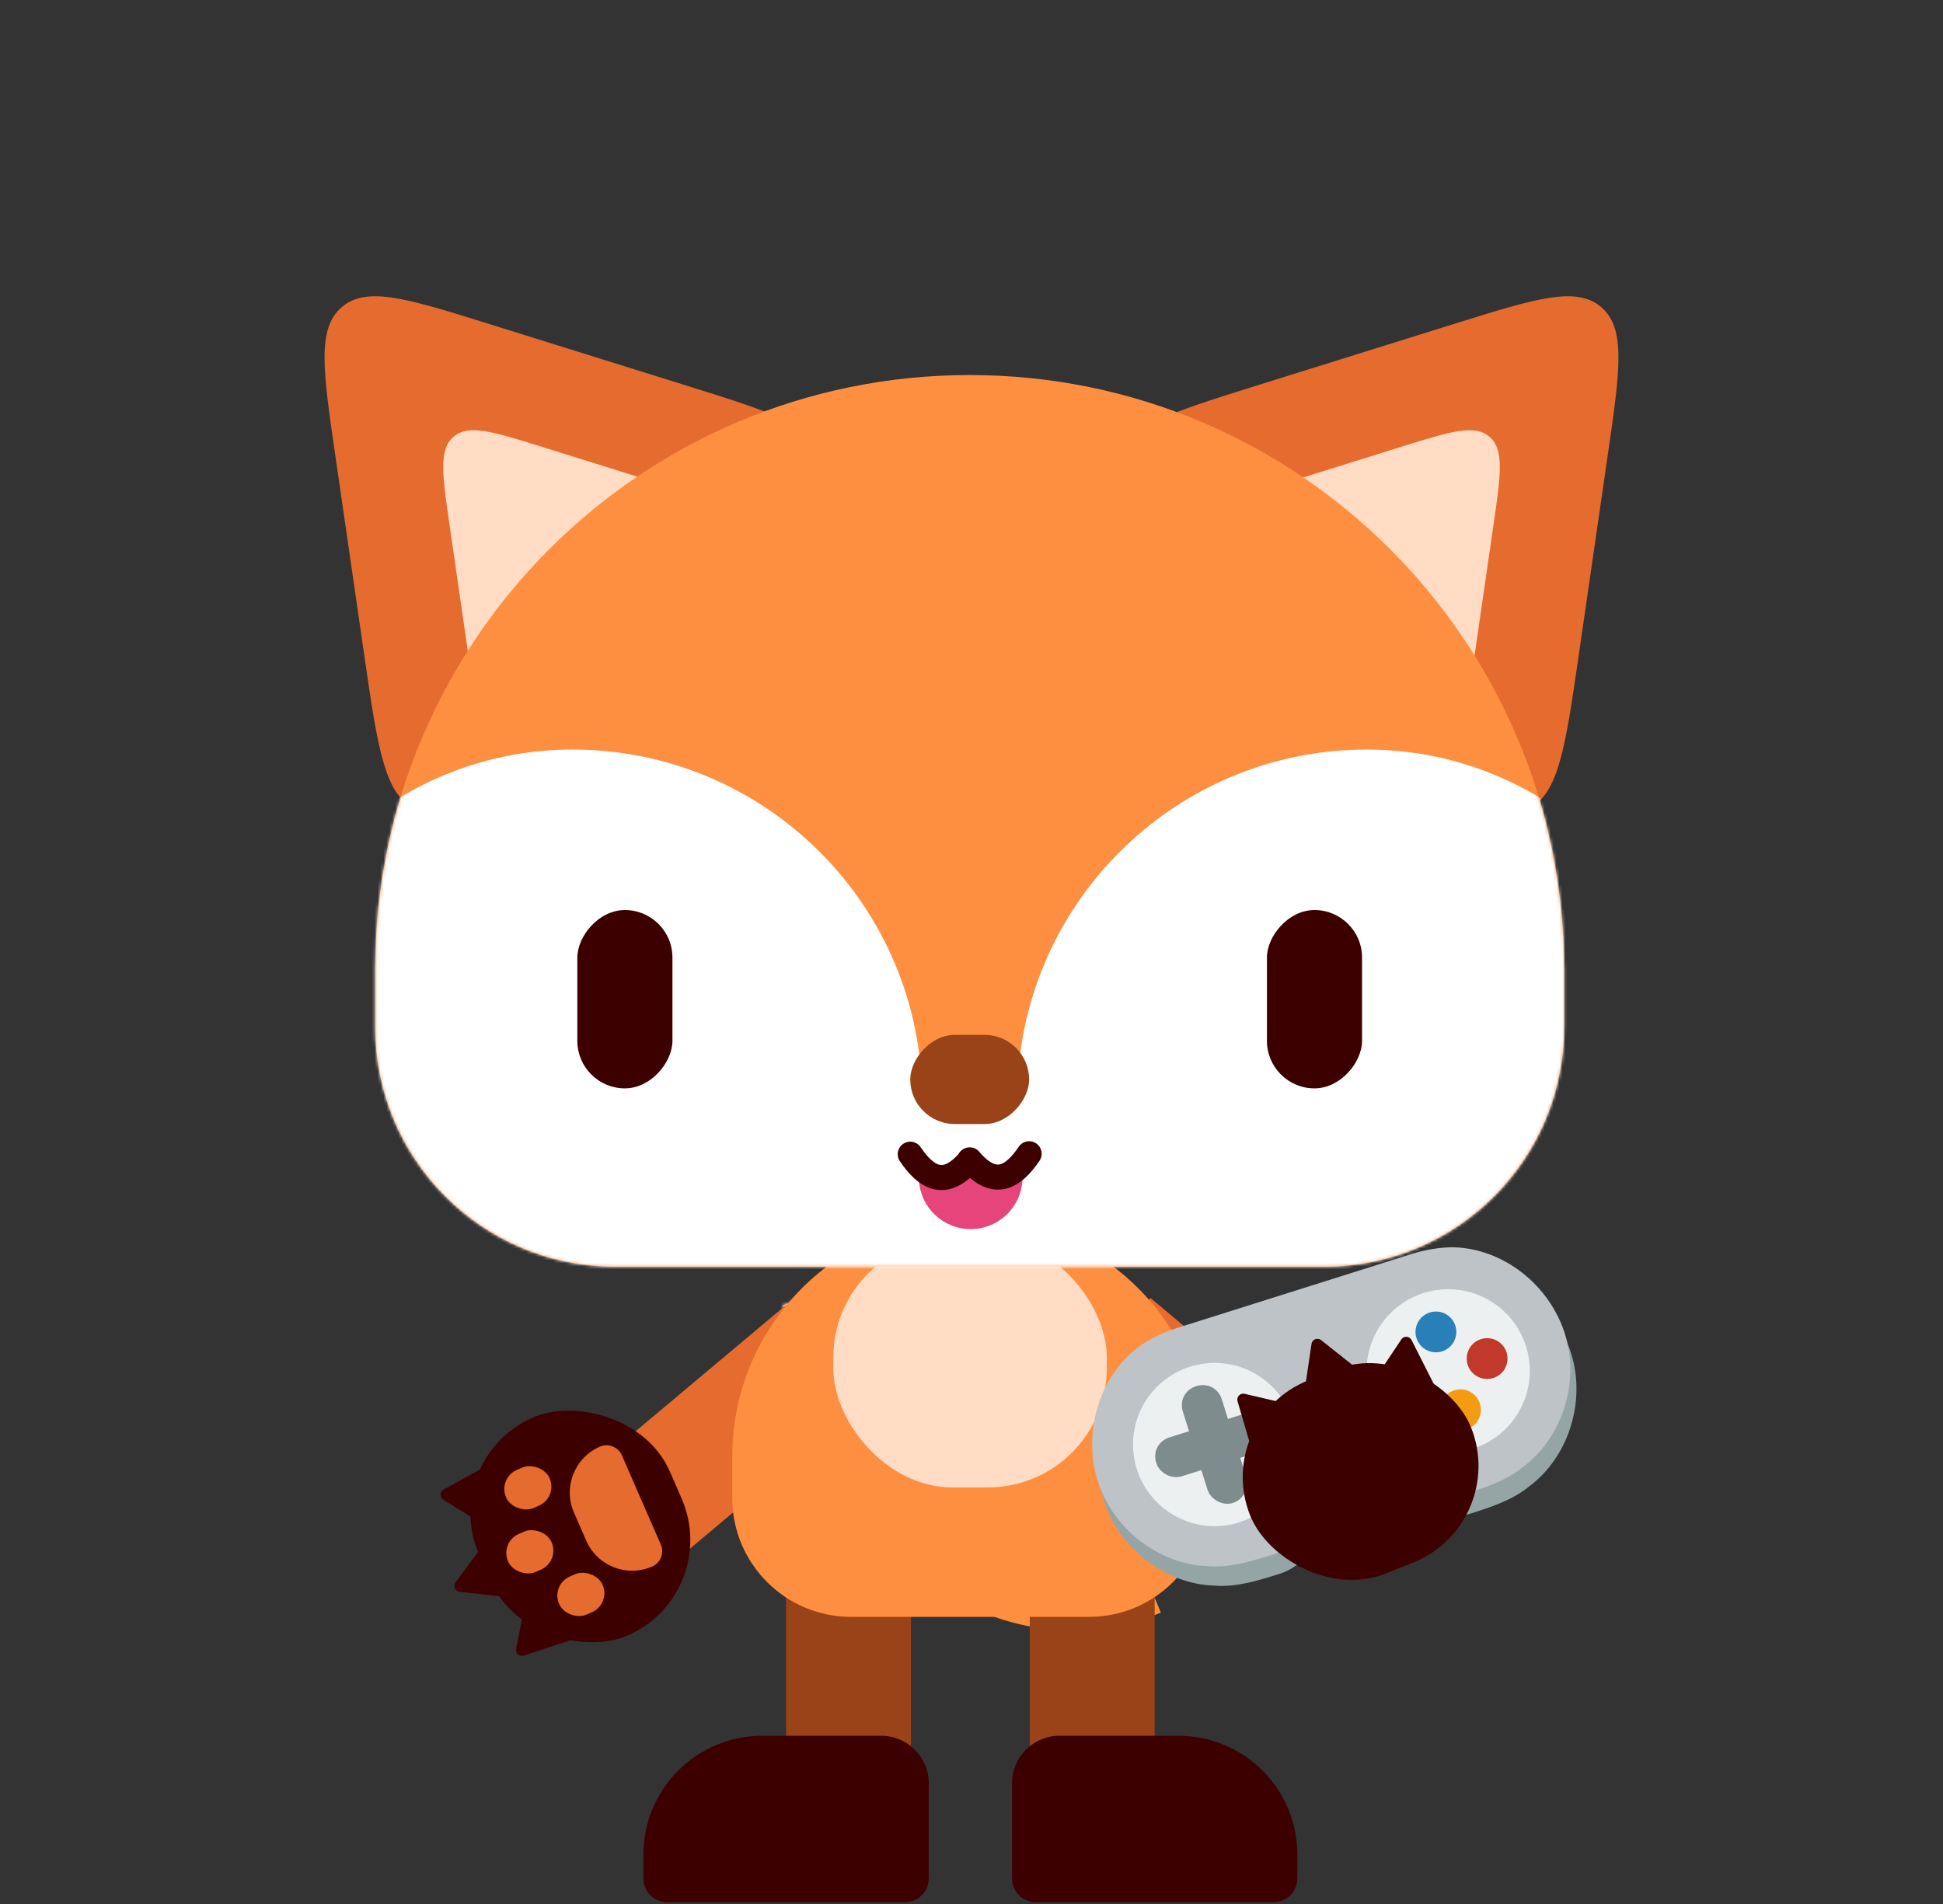 <svg width="656" height="643" viewBox="0 0 656 643" fill="none" xmlns="http://www.w3.org/2000/svg">
<rect x="0" y="0" width="656" height="643" fill="#333333" stroke="none"/>
<path d="M366.51 483.13C349.961 443.191 304.168 424.231 264.23 440.78L289.654 502.137C306.204 542.075 351.996 561.036 391.934 544.487L366.51 483.13Z" fill="#FF8F40"/>
<mask id="mask0_2082_6599" style="mask-type:alpha" maskUnits="userSpaceOnUse" x="264" y="434" width="128" height="117">
<path d="M366.509 483.13C349.96 443.192 304.168 424.231 264.229 440.78L289.654 502.137C306.203 542.076 351.995 561.036 391.933 544.487L366.509 483.13Z" fill="#FF8F40"/>
</mask>
<g mask="url(#mask0_2082_6599)">
<path d="M301.911 421.946C290.555 411.547 272.919 412.322 262.52 423.678L259.182 427.323C248.783 438.678 249.559 456.314 260.914 466.714C272.27 477.113 289.906 476.337 300.305 464.982L303.643 461.337C314.042 449.981 313.267 432.345 301.911 421.946Z" fill="#FFDCC3"/>
</g>
<rect x="265.4" y="529.876" width="42.149" height="110.391" fill="#9A4318"/>
<path d="M313.57 602.132C313.57 593.264 306.381 586.075 297.513 586.075H257.371C235.201 586.075 217.229 604.048 217.229 626.218V634.246C217.229 638.68 220.824 642.274 225.258 642.274H305.542C309.976 642.274 313.57 638.68 313.57 634.246V602.132Z" fill="#3D0000"/>
<rect x="347.691" y="529.876" width="42.149" height="110.391" fill="#9A4318"/>
<path d="M341.67 602.132C341.67 593.264 348.859 586.075 357.727 586.075H397.869C420.039 586.075 438.011 604.048 438.011 626.218V634.246C438.011 638.68 434.417 642.274 429.983 642.274H349.698C345.264 642.274 341.67 638.68 341.67 634.246V602.132Z" fill="#3D0000"/>
<rect width="42.149" height="124.95" transform="matrix(-0.643 -0.766 -0.766 0.643 327.344 443.658)" fill="#E56B2E"/>
<rect width="80.284" height="70.249" rx="35.124" transform="matrix(0.4 0.916 0.916 -0.4 147.712 492.681)" fill="#3D0000"/>
<path d="M149.781 502.931C148.435 503.673 148.387 505.59 149.695 506.398L167.276 517.247C168.594 518.06 170.298 517.137 170.336 515.589L170.852 494.773C170.89 493.225 169.234 492.218 167.877 492.965L149.781 502.931Z" fill="#3D0000"/>
<path d="M153.824 534.278C152.907 535.521 153.68 537.291 155.215 537.464L175.943 539.796C177.478 539.969 178.625 538.414 178.007 536.998L169.662 517.882C169.044 516.466 167.125 516.25 166.208 517.493L153.824 534.278Z" fill="#3D0000"/>
<path d="M174.259 556.72C173.962 558.228 175.4 559.497 176.859 559.013L196.471 552.52C197.942 552.033 198.33 550.134 197.168 549.109L181.554 535.335C180.392 534.31 178.557 534.932 178.257 536.452L174.259 556.72Z" fill="#3D0000"/>
<rect width="14.05" height="16.057" rx="7.025" transform="matrix(0.4 0.916 0.916 -0.4 168.72 520.74)" fill="#E56B2E"/>
<path d="M202.53 488.462C193.968 492.199 190.057 502.17 193.794 510.731L197.926 520.195C201.663 528.757 211.633 532.668 220.195 528.931C223.049 527.685 224.352 524.362 223.107 521.508L209.953 491.374C208.707 488.52 205.384 487.216 202.53 488.462Z" fill="#E56B2E"/>
<rect width="14.05" height="16.057" rx="7.025" transform="matrix(0.4 0.916 0.916 -0.4 185.946 535.12)" fill="#E56B2E"/>
<rect width="14.05" height="16.057" rx="7.025" transform="matrix(0.4 0.916 0.916 -0.4 168.049 499.134)" fill="#E56B2E"/>
<rect x="361.344" y="470.547" width="42.149" height="71.613" transform="rotate(-50 361.344 470.547)" fill="#E56B2E"/>
<path d="M247.229 491.741C247.229 447.402 283.174 411.457 327.514 411.457C371.854 411.457 407.798 447.402 407.798 491.741V505.791C407.798 527.961 389.826 545.933 367.656 545.933H287.372C265.202 545.933 247.229 527.961 247.229 505.791V491.741Z" fill="#FF8F40"/>
<rect x="281.351" y="418.181" width="92.327" height="84.048" rx="40.142" fill="#FFDCC3"/>
<path d="M164.838 109.293C137.509 100.76 123.845 96.493 115.415 103.681C106.985 110.869 109.038 125.036 113.146 153.37L123.033 221.569C127.644 253.376 129.95 269.28 141.036 273.457C152.122 277.635 164.35 267.209 188.806 246.355L244.698 198.697C269.154 177.843 281.382 167.417 279.009 155.81C276.636 144.203 261.296 139.413 230.618 129.834L164.838 109.293Z" fill="#E56B2E"/>
<path d="M182.788 150.819C166.391 145.699 158.192 143.139 153.134 147.452C148.076 151.765 149.308 160.265 151.773 177.265L158.179 221.453C160.946 240.537 162.329 250.079 168.981 252.586C175.632 255.092 182.969 248.836 197.642 236.325L233.857 205.445C248.53 192.933 255.867 186.677 254.443 179.713C253.019 172.749 243.815 169.875 225.408 164.128L182.788 150.819Z" fill="#FFDCC3"/>
<path d="M491.163 109.293C518.492 100.76 532.156 96.493 540.586 103.681C549.016 110.869 546.963 125.036 542.855 153.37L532.968 221.569C528.357 253.376 526.051 269.28 514.965 273.457C503.879 277.635 491.651 267.209 467.195 246.355L411.303 198.697C386.847 177.843 374.619 167.417 376.992 155.81C379.365 144.203 394.705 139.413 425.383 129.834L491.163 109.293Z" fill="#E56B2E"/>
<path d="M473.213 150.819C489.61 145.699 497.809 143.138 502.867 147.451C507.925 151.764 506.693 160.264 504.228 177.265L497.822 221.453C495.055 240.537 493.672 250.079 487.02 252.586C480.369 255.092 473.032 248.836 458.359 236.324L422.144 205.445C407.471 192.933 400.134 186.677 401.558 179.713C402.982 172.749 412.186 169.875 430.593 164.127L473.213 150.819Z" fill="#FFDCC3"/>
<path d="M126.678 327.342C126.678 216.492 216.539 126.631 327.388 126.631C438.238 126.631 528.099 216.492 528.099 327.342V346.765C528.099 391.463 491.865 427.697 447.167 427.697H207.609C162.912 427.697 126.678 391.463 126.678 346.765V327.342Z" fill="#FF8F40"/>
<mask id="mask1_2082_6599" style="mask-type:alpha" maskUnits="userSpaceOnUse" x="126" y="126" width="403" height="302">
<path d="M126.678 327.342C126.678 216.492 216.539 126.631 327.388 126.631C438.238 126.631 528.099 216.492 528.099 327.342V346.765C528.099 391.463 491.865 427.697 447.167 427.697H207.61C162.912 427.697 126.678 391.463 126.678 346.765V327.342Z" fill="#FF8F40"/>
</mask>
<g mask="url(#mask1_2082_6599)">
<path d="M311.332 371.11C311.332 305.923 258.488 253.079 193.3 253.079C131.011 253.079 80.515 303.575 80.515 365.864V414.182C80.515 449.359 109.031 477.875 144.207 477.875H249.694C283.736 477.875 311.332 450.279 311.332 416.237V371.11Z" fill="white"/>
<path d="M343.445 371.11C343.445 305.923 396.29 253.079 461.477 253.079C523.767 253.079 574.263 303.575 574.263 365.864V414.182C574.263 449.359 545.747 477.875 510.57 477.875H405.083C371.041 477.875 343.445 450.279 343.445 416.237V371.11Z" fill="white"/>
<rect width="230.817" height="90.32" transform="matrix(-1 0 0 1 443.801 373.505)" fill="white"/>
<rect width="40.142" height="30.107" rx="15.053" transform="matrix(-1 0 0 1 347.46 349.42)" fill="#9A4318"/>
<rect width="32.114" height="60.213" rx="16.057" transform="matrix(-1 0 0 1 227.033 307.271)" fill="#3D0000"/>
<rect width="32.114" height="60.213" rx="16.057" transform="matrix(-1 0 0 1 459.857 307.271)" fill="#3D0000"/>
<path d="M310.229 397H345.229V397.5C345.229 407.165 337.394 415 327.729 415C318.065 415 310.229 407.165 310.229 397.5V397Z" fill="#E6457B"/>
<path d="M307.317 389.71C312.627 397.545 318.952 401.679 327.393 391.772" stroke="#3D0000" stroke-width="8.459" stroke-miterlimit="10" stroke-linecap="round"/>
<path d="M347.459 389.562C342.15 397.397 335.824 401.531 327.384 391.624" stroke="#3D0000" stroke-width="8.459" stroke-miterlimit="10" stroke-linecap="round"/>
</g>
<path d="M399.728 454.885C395.081 456.35 390.508 458.515 386.797 461.131C373.102 471.231 367.522 490.332 372.741 506.747C377.68 522.529 393.21 534.968 410.222 535.381C417.456 535.989 425.221 533.539 431.996 531.402C444.809 527.36 448.485 511.028 459.883 508.155C470.865 503.967 483.248 515.233 496.061 511.19C502.836 509.053 510.602 506.603 516.173 501.955C529.871 491.854 535.448 472.755 530.44 456.995C525.291 440.558 509.763 428.117 492.748 427.705C488.187 427.699 483.23 428.541 478.577 430.009L471.185 432.341L407.12 452.552L401.987 454.172L399.728 454.885Z" fill="#95A5A6"/>
<path d="M397.654 448.314C393.008 449.78 388.434 451.945 384.724 454.56C371.029 464.661 365.449 483.761 370.668 500.177C375.607 515.958 391.137 528.398 408.149 528.811C415.383 529.419 423.148 526.969 429.923 524.832C442.736 520.789 446.412 504.457 457.809 501.584C468.792 497.397 481.175 508.662 493.988 504.62C500.762 502.483 508.529 500.032 514.1 495.385C527.797 485.284 533.375 466.185 528.367 450.425C523.217 433.988 507.689 421.546 490.675 421.134C486.114 421.128 481.156 421.97 476.504 423.438L469.112 425.77L405.047 445.982L399.913 447.601L397.654 448.314Z" fill="#BDC3C7"/>
<path d="M436.375 479.446C438.574 486.417 437.914 493.976 434.54 500.46C431.166 506.944 425.355 511.822 418.384 514.022C411.413 516.221 403.854 515.561 397.37 512.187C390.886 508.813 386.008 503.001 383.809 496.03C381.609 489.06 382.269 481.501 385.643 475.017C389.017 468.532 394.829 463.654 401.8 461.455C408.771 459.256 416.329 459.916 422.814 463.29C429.298 466.664 434.176 472.476 436.375 479.446Z" fill="#ECF0F1"/>
<path d="M403.874 468.026C400.245 469.171 398.132 472.728 399.376 476.67L401.449 483.241L394.878 485.314C391.249 486.459 389.136 490.015 390.38 493.958C391.417 497.243 395.395 499.601 399.024 498.456L405.595 496.383L407.668 502.953C408.704 506.239 412.682 508.596 416.312 507.451C419.941 506.306 421.846 502.093 420.809 498.807L418.736 492.237L425.307 490.164C428.936 489.019 430.841 484.805 429.805 481.52C428.561 477.577 424.79 475.877 421.161 477.022L414.59 479.095L412.517 472.524C411.274 468.582 407.503 466.881 403.874 468.026Z" fill="#7F8C8D"/>
<path d="M515.225 454.571C517.424 461.541 516.764 469.1 513.39 475.584C510.016 482.068 504.204 486.947 497.233 489.146C490.263 491.345 482.704 490.685 476.22 487.311C469.736 483.937 464.857 478.125 462.658 471.155C460.459 464.184 461.119 456.625 464.493 450.141C467.867 443.657 473.679 438.779 480.649 436.579C487.62 434.38 495.179 435.04 501.663 438.414C508.147 441.788 513.026 447.6 515.225 454.571Z" fill="#ECF0F1"/>
<path d="M482.372 464.935C482.922 466.678 482.757 468.568 481.913 470.189C481.07 471.81 479.617 473.029 477.874 473.579C476.131 474.129 474.242 473.964 472.621 473.12C471 472.277 469.78 470.824 469.23 469.081C468.68 467.339 468.845 465.449 469.689 463.828C470.532 462.207 471.985 460.987 473.728 460.438C475.471 459.888 477.36 460.053 478.981 460.896C480.602 461.74 481.822 463.193 482.372 464.935Z" fill="#27AE60"/>
<path d="M499.659 473.931C500.209 475.674 500.044 477.564 499.2 479.185C498.357 480.806 496.904 482.025 495.161 482.575C493.418 483.125 491.529 482.96 489.908 482.116C488.287 481.273 487.067 479.82 486.517 478.077C485.968 476.334 486.133 474.445 486.976 472.824C487.82 471.203 489.272 469.983 491.015 469.433C492.758 468.884 494.648 469.049 496.269 469.892C497.89 470.736 499.109 472.188 499.659 473.931Z" fill="#F39C12"/>
<path d="M491.368 447.648C491.918 449.391 491.753 451.281 490.909 452.902C490.066 454.523 488.613 455.742 486.87 456.292C485.127 456.842 483.238 456.677 481.617 455.833C479.996 454.99 478.776 453.537 478.226 451.794C477.677 450.052 477.842 448.162 478.685 446.541C479.529 444.92 480.981 443.7 482.724 443.15C484.467 442.601 486.357 442.766 487.978 443.609C489.599 444.453 490.818 445.906 491.368 447.648Z" fill="#2980B9"/>
<path d="M508.654 456.644C509.204 458.386 509.039 460.276 508.195 461.897C507.352 463.518 505.899 464.738 504.156 465.287C502.414 465.837 500.524 465.672 498.903 464.829C497.282 463.985 496.062 462.532 495.512 460.79C494.963 459.047 495.128 457.157 495.971 455.536C496.815 453.915 498.268 452.696 500.01 452.146C501.753 451.596 503.643 451.761 505.264 452.604C506.885 453.448 508.104 454.901 508.654 456.644Z" fill="#C0392B"/>
<path d="M446.232 476.337C444.418 476.909 443.411 478.846 443.983 480.659C444.555 482.473 446.491 483.48 448.305 482.908L454.876 480.835C456.689 480.263 457.697 478.327 457.124 476.513C456.552 474.7 454.616 473.692 452.803 474.264L446.232 476.337Z" fill="#7F8C8D"/>
<rect x="409.13" y="478.948" width="80.284" height="70.249" rx="35.124" transform="rotate(-21.578 409.13 478.948)" fill="#3D0000"/>
<path d="M417.825 473.138C417.393 471.663 418.711 470.27 420.208 470.62L440.324 475.323C441.832 475.676 442.39 477.532 441.325 478.657L427.013 493.78C425.948 494.906 424.064 494.452 423.629 492.965L417.825 473.138Z" fill="#3D0000"/>
<path d="M442.795 453.762C443.022 452.234 444.818 451.523 446.028 452.484L462.37 465.446C463.58 466.406 463.298 468.317 461.861 468.885L442.464 476.556C441.027 477.124 439.514 475.924 439.741 474.396L442.795 453.762Z" fill="#3D0000"/>
<path d="M473.11 452.258C473.962 450.979 475.877 451.094 476.571 452.465L485.898 470.898C486.597 472.281 485.534 473.9 483.987 473.808L463.203 472.565C461.656 472.473 460.793 470.738 461.652 469.449L473.11 452.258Z" fill="#3D0000"/>
</svg>
